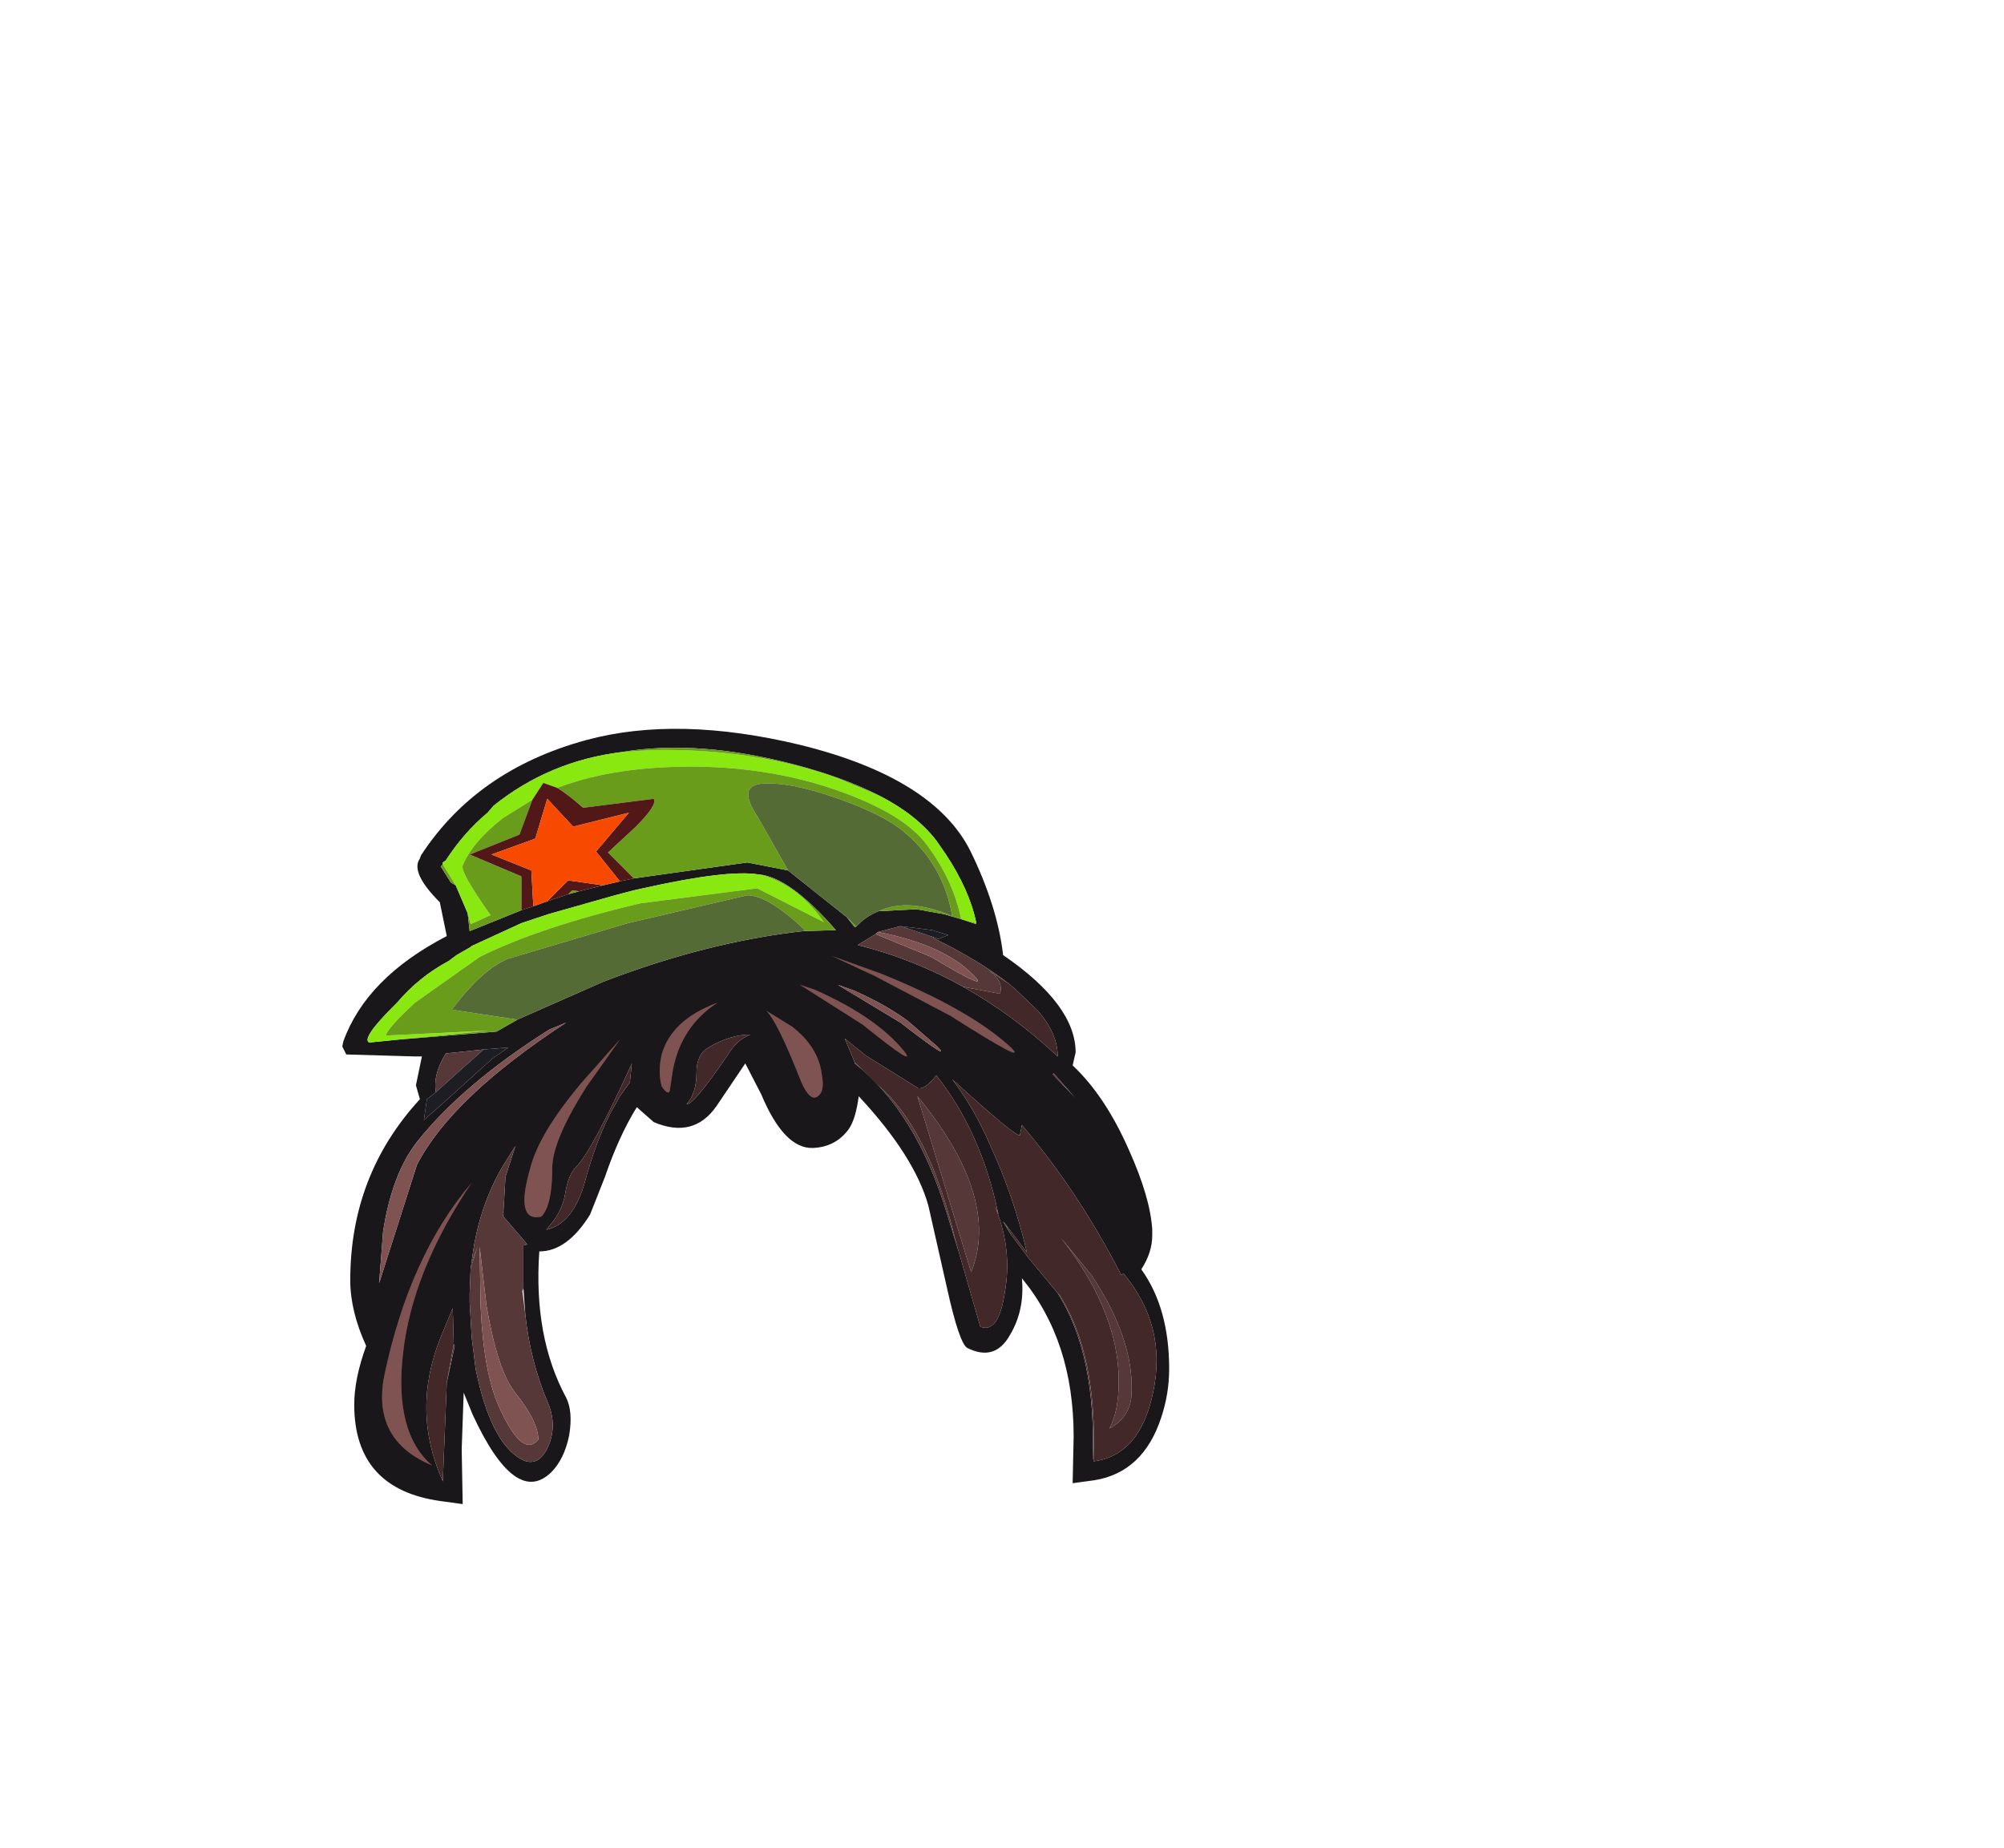 <?xml version="1.0" encoding="UTF-8" standalone="no"?>
<svg xmlns:xlink="http://www.w3.org/1999/xlink" height="92.9px" width="100.7px" xmlns="http://www.w3.org/2000/svg">
  <g transform="matrix(1.0, 0.0, 0.0, 1.0, 38.65, 49.75)">
    <use height="38.95" transform="matrix(1.0, 0.0, 0.0, 1.0, -21.45, -13.1)" width="41.55" xlink:href="#shape0"/>
  </g>
  <defs>
    <g id="shape0" transform="matrix(1.0, 0.0, 0.0, 1.0, 21.45, 13.1)">
      <path d="M10.4 -3.35 L10.4 -3.4 Q10.05 -5.05 8.85 -6.85 L8.4 -7.5 Q7.4 -8.8 5.55 -9.75 3.8 -10.65 1.35 -11.3 -3.55 -12.6 -7.4 -11.95 -11.05 -11.5 -13.85 -9.25 L-14.15 -8.9 Q-15.35 -7.9 -16.25 -6.5 L-16.4 -6.4 -16.4 -6.3 -16.5 -6.2 -16.0 -5.4 -15.75 -5.25 -15.15 -3.85 -15.05 -2.95 -12.45 -4.0 -11.85 -4.2 -11.15 -4.45 -10.1 -4.8 -9.55 -4.95 -8.35 -5.25 -7.5 -5.45 -6.8 -5.6 -1.1 -6.4 0.95 -6.0 3.9 -3.65 4.3 -3.15 4.35 -3.2 4.35 -3.15 Q4.85 -3.7 5.5 -3.95 L7.4 -4.05 8.8 -3.8 9.65 -3.55 10.4 -3.3 10.4 -3.35 M14.3 4.2 L14.3 4.15 12.6 2.6 Q13.8 3.65 13.8 4.3 13.85 5.45 9.5 2.8 L7.5 1.35 Q5.4 0.0 3.3 -0.85 L1.6 -1.45 4.3 0.05 1.6 -1.45 3.3 -0.85 Q5.4 0.0 7.5 1.35 L9.5 2.8 Q13.85 5.45 13.8 4.3 13.8 3.65 12.6 2.6 L14.3 4.15 14.3 4.2 14.25 4.25 15.35 5.4 14.3 4.2 M9.5 2.8 Q14.75 6.95 18.25 13.6 18.8 12.2 17.9 9.65 17.0 7.25 15.35 5.4 17.0 7.25 17.9 9.65 18.8 12.2 18.25 13.6 14.75 6.95 9.5 2.8 M1.7 -2.95 L3.35 -3.0 Q1.0 -5.7 -0.55 -5.8 -2.1 -6.05 -6.35 -5.1 L-6.8 -5.0 -7.75 -4.75 -11.1 -3.8 -12.45 -3.35 -14.95 -2.2 -15.0 -2.15 -15.7 -1.75 -16.1 -1.45 Q-17.6 -0.65 -18.7 0.65 L-18.9 0.85 Q-20.5 2.45 -20.1 2.65 L-18.6 2.5 -13.7 2.1 -12.65 1.5 -8.35 -0.4 Q-3.15 -2.4 1.7 -2.95 M5.45 -2.9 L5.35 -2.8 4.45 -2.25 Q7.25 -1.55 9.75 -0.15 12.25 1.25 14.5 3.35 14.5 2.2 13.5 1.05 L12.35 -0.05 12.05 -0.3 Q10.6 -1.45 8.25 -2.6 L8.25 -2.65 8.5 -2.55 9.0 -2.75 8.2 -3.0 6.6 -3.2 5.45 -2.9 M1.6 -12.3 Q8.25 -10.65 10.1 -7.0 11.45 -4.25 11.75 -1.8 L11.75 -1.75 Q15.4 0.75 15.4 3.15 L15.25 3.8 Q16.9 5.35 18.1 8.1 19.15 10.45 19.25 12.05 L19.25 12.35 Q19.25 13.2 18.7 14.05 20.1 16.0 20.1 19.05 20.1 20.3 19.7 21.5 18.8 24.25 16.35 24.65 L15.25 24.8 15.3 22.45 Q15.3 17.65 12.7 14.5 12.85 16.1 12.1 17.35 11.35 18.7 9.95 18.0 9.55 17.75 8.95 15.05 L8.0 10.85 Q7.3 8.35 4.5 5.35 4.35 6.5 4.0 7.0 3.35 7.9 2.2 7.95 0.75 8.0 -0.4 5.25 L-1.2 3.7 -2.65 5.85 Q-3.8 7.5 -5.8 6.65 L-6.65 5.9 Q-7.55 7.35 -8.25 9.4 L-9.0 11.3 Q-10.15 13.15 -11.55 13.15 -11.85 17.45 -10.2 20.5 -9.85 21.2 -10.05 22.4 -10.3 23.6 -10.95 24.25 -12.75 26.0 -14.9 21.35 L-15.35 20.25 -15.45 23.1 -15.4 25.85 -16.5 25.7 Q-20.85 25.1 -20.85 20.85 -20.85 19.55 -20.25 17.9 -21.05 16.15 -21.05 14.6 -21.05 9.3 -17.55 5.5 L-17.75 4.8 -17.45 3.35 -17.8 3.35 -21.25 3.25 -21.45 2.85 -21.4 2.6 Q-20.25 -0.6 -16.2 -2.7 L-16.55 -4.4 Q-18.05 -5.9 -17.55 -6.6 L-17.5 -6.75 Q-14.7 -11.05 -9.2 -12.55 -4.6 -13.8 1.6 -12.3 M11.85 11.75 L11.75 11.65 12.15 12.3 13.05 13.5 14.5 15.25 Q16.45 18.35 16.25 23.6 L16.3 23.6 16.3 23.7 Q18.65 23.4 19.3 20.2 20.0 16.9 17.8 14.25 L17.7 14.35 Q15.55 10.15 12.7 6.8 L12.6 7.3 Q12.5 7.5 9.2 4.5 10.3 5.95 11.1 7.8 12.3 10.4 12.95 13.2 L11.85 11.75 M11.45 11.15 L11.55 11.3 11.5 11.2 Q10.65 7.15 8.4 4.3 7.85 5.0 7.5 4.95 L4.85 3.3 3.8 2.45 4.3 3.65 4.3 3.7 Q7.4 6.15 8.95 11.3 L9.55 13.25 10.6 16.9 10.65 16.95 Q11.55 17.25 11.85 15.15 12.2 13.15 11.45 11.15 M-0.95 2.25 Q-0.35 2.9 0.65 5.25 1.35 6.95 2.15 6.9 4.3 6.85 3.4 3.25 2.65 0.95 -0.25 0.15 2.65 0.55 3.8 2.45 2.65 0.55 -0.25 0.15 2.65 0.95 3.4 3.25 4.3 6.85 2.15 6.9 1.35 6.95 0.65 5.25 -0.35 2.9 -0.95 2.25 -1.95 2.25 -3.05 2.9 -3.65 3.25 -3.65 4.15 -3.65 5.2 -4.15 5.75 -3.8 5.8 -2.1 3.3 -1.65 2.55 -1.05 2.3 L-0.95 2.25 M-6.9 3.7 Q-6.7 2.95 -6.1 2.2 -4.7 0.3 -1.6 -0.2 -4.25 0.45 -5.6 2.25 L-6.3 3.7 Q-6.5 5.3 -5.3 5.75 -4.05 6.2 -3.4 5.25 -1.65 2.65 -1.05 2.3 -1.65 2.65 -3.4 5.25 -4.05 6.2 -5.3 5.75 -6.5 5.3 -6.3 3.7 L-5.6 2.25 Q-4.25 0.45 -1.6 -0.2 -4.7 0.3 -6.1 2.2 -6.7 2.95 -6.9 3.7 -8.9 8.1 -9.7 8.9 -10.1 9.3 -10.25 10.25 -10.4 11.2 -11.2 12.05 L-11.15 12.05 Q-9.9 11.75 -9.3 9.8 -8.75 7.75 -8.05 6.35 L-7.95 6.15 -7.5 5.35 -7.0 4.65 -6.9 3.7 M-15.9 16.0 L-15.7 13.9 Q-15.2 10.7 -13.8 8.25 L-11.65 5.9 Q-10.35 4.0 -8.05 2.15 -11.15 4.95 -12.35 7.95 L-12.9 10.2 Q-12.75 12.2 -11.6 12.15 L-11.15 12.05 -11.6 12.15 Q-12.75 12.2 -12.9 10.2 L-12.35 7.95 Q-11.15 4.95 -8.05 2.15 -10.35 4.0 -11.65 5.9 L-13.8 8.25 Q-15.2 10.7 -15.7 13.9 L-15.9 16.0 -16.5 17.45 Q-18.0 21.15 -16.4 24.7 L-16.4 24.75 -16.2 19.75 -15.8 17.9 -15.85 17.8 -15.9 16.0 M-16.5 5.8 Q-21.4 11.0 -19.8 16.4 -19.1 14.25 -17.8 11.8 -13.7 4.45 -6.25 0.9 -12.45 4.25 -16.6 11.65 -18.45 14.95 -19.3 17.8 L-19.25 17.9 Q-20.85 21.7 -18.8 23.6 -17.75 24.55 -16.4 24.7 -17.75 24.55 -18.8 23.6 -20.85 21.7 -19.25 17.9 L-19.3 17.8 Q-18.45 14.95 -16.6 11.65 -12.45 4.25 -6.25 0.9 -13.7 4.45 -17.8 11.8 -19.1 14.25 -19.8 16.4 -21.4 11.0 -16.5 5.8 L-13.9 3.45 -13.1 2.9 -14.35 3.0 -16.25 3.2 Q-16.9 4.25 -16.75 5.15 L-17.2 5.5 -17.35 6.55 -16.5 5.8 M-11.05 2.0 L-12.85 2.75 -12.95 2.85 -13.1 2.9 -12.95 2.85 -12.85 2.75 -11.05 2.0 Q-15.4 4.75 -17.7 7.65 -18.95 9.25 -19.4 12.15 L-19.6 14.75 -17.7 8.8 Q-15.95 5.4 -10.2 1.65 L-11.05 2.0 M12.6 2.6 Q8.6 -0.7 3.25 -2.15 0.1 -2.45 -4.85 -0.7 L-10.2 1.65 -4.85 -0.7 Q0.1 -2.45 3.25 -2.15 8.6 -0.7 12.6 2.6 M6.95 1.55 Q5.85 0.75 4.4 0.1 L4.3 0.05 3.45 -0.25 6.6 1.65 Q9.25 3.7 8.45 2.85 L6.95 1.55 7.3 1.75 Q10.25 3.95 12.7 6.8 10.25 3.95 7.3 1.75 L6.95 1.55 M9.2 4.5 Q7.15 1.85 4.0 0.45 6.65 2.0 8.4 4.3 6.65 2.0 4.0 0.45 7.15 1.85 9.2 4.5 M-13.35 11.1 L-13.25 9.4 -12.75 7.85 -13.25 8.65 -13.35 8.8 Q-14.65 11.0 -14.95 13.7 L-15.0 14.0 -15.05 15.25 -15.05 15.7 -14.95 17.45 -14.75 19.05 Q-14.0 22.75 -12.45 23.6 -11.6 24.05 -11.1 22.95 -10.65 21.9 -11.1 20.8 -12.0 18.7 -12.25 16.35 L-12.35 15.0 -12.35 12.95 -12.35 12.85 -12.15 12.8 -13.35 11.4 -13.35 11.1" fill="#1a171b" fill-rule="evenodd" stroke="none"/>
      <path d="M14.3 4.2 L15.35 5.4 14.25 4.25 14.3 4.2 M5.35 -2.8 L8.15 -1.65 Q11.3 0.25 10.2 -0.8 8.8 -2.2 5.75 -2.85 L5.45 -2.9 6.6 -3.2 8.25 -2.65 8.25 -2.6 Q10.6 -1.45 12.05 -0.3 L11.0 -1.0 10.95 -1.05 11.0 -1.0 Q11.8 -0.45 11.6 0.2 L9.75 -0.15 Q7.25 -1.55 4.45 -2.25 L5.35 -2.8 M5.65 -0.8 L3.15 -1.7 5.3 -0.7 9.1 1.3 Q13.1 3.85 12.15 2.9 10.1 1.0 5.65 -0.8 M11.85 11.75 L12.15 12.3 11.75 11.65 11.85 11.75 M14.5 15.25 L14.6 15.35 Q16.5 18.35 16.3 23.6 L16.25 23.6 Q16.45 18.35 14.5 15.25 M11.5 11.2 L11.55 11.3 11.45 11.15 11.35 10.9 11.5 11.2 M9.55 13.25 L8.95 11.3 Q7.4 6.15 4.3 3.7 L4.3 3.65 6.1 5.4 Q8.2 7.7 9.35 12.55 L9.55 13.25 M-15.85 17.8 L-15.8 17.9 -16.2 19.75 -15.85 17.8 M-16.75 5.15 Q-16.9 4.25 -16.25 3.2 L-14.35 3.0 -16.75 5.15 M1.6 4.6 Q2.05 5.65 2.45 5.35 2.8 5.1 2.65 4.3 2.5 2.9 1.15 1.85 L-0.15 1.05 Q0.4 1.55 1.6 4.6 M4.7 1.75 Q7.55 4.05 6.75 3.05 5.35 1.35 2.3 0.0 L1.55 -0.25 4.7 1.75 M17.55 19.15 Q17.35 15.9 14.65 12.45 L16.2 14.35 Q18.4 17.65 18.2 20.45 18.1 21.5 17.1 22.05 17.65 21.0 17.55 19.15 M7.45 5.35 Q11.65 10.45 10.15 14.2 L7.45 5.35 M-5.0 5.1 L-4.85 4.1 Q-4.45 1.85 -2.6 0.65 -4.9 1.5 -5.4 3.25 -5.6 4.15 -5.4 4.85 -5.1 5.3 -5.0 5.1 M-7.5 2.5 L-9.45 4.7 Q-11.55 7.2 -12.0 8.95 -12.8 11.7 -11.45 11.4 -10.9 10.85 -10.9 8.95 -10.9 7.6 -9.2 4.9 L-7.5 2.5 M-14.95 13.7 Q-14.65 11.0 -13.35 8.8 L-13.25 8.65 -12.75 7.85 -13.25 9.4 -13.35 11.1 -13.4 11.25 -13.35 11.4 -12.15 12.8 -12.35 12.85 -12.35 12.95 -12.35 15.0 -12.4 15.15 -12.25 16.35 Q-12.0 18.7 -11.1 20.8 -10.65 21.9 -11.1 22.95 -11.6 24.05 -12.45 23.6 -14.0 22.75 -14.75 19.05 L-14.95 17.45 -15.05 15.7 -15.05 15.25 -15.0 14.0 -14.65 12.9 -14.95 13.7 M-14.55 12.9 L-14.5 15.9 Q-14.35 19.2 -13.6 20.9 -12.4 23.6 -11.6 22.6 -11.6 21.7 -12.8 20.2 -13.65 19.1 -14.2 15.9 L-14.55 12.9 M-19.35 19.45 Q-19.95 22.65 -16.95 23.9 -18.85 22.25 -18.4 18.3 -17.95 14.15 -14.95 9.7 -18.1 13.4 -19.35 19.45" fill="#563838" fill-rule="evenodd" stroke="none"/>
      <path d="M5.35 -2.8 L5.45 -2.9 5.75 -2.85 Q8.8 -2.2 10.2 -0.8 11.3 0.25 8.15 -1.65 L5.35 -2.8 M5.65 -0.8 Q10.1 1.0 12.15 2.9 13.1 3.85 9.1 1.3 L5.3 -0.7 3.15 -1.7 5.65 -0.8 M-11.05 2.0 L-10.2 1.65 Q-15.95 5.4 -17.7 8.8 L-19.6 14.75 -19.4 12.15 Q-18.95 9.25 -17.7 7.65 -15.4 4.75 -11.05 2.0 M6.95 1.55 L8.45 2.85 Q9.25 3.7 6.6 1.65 L3.45 -0.25 4.3 0.05 4.4 0.1 Q5.85 0.75 6.95 1.55 M1.6 4.6 Q0.4 1.55 -0.15 1.05 L1.15 1.85 Q2.5 2.9 2.65 4.3 2.8 5.1 2.45 5.35 2.05 5.65 1.6 4.6 M4.7 1.75 L1.55 -0.25 2.3 0.0 Q5.35 1.35 6.75 3.05 7.55 4.05 4.7 1.75 M-5.0 5.1 Q-5.1 5.3 -5.4 4.85 -5.6 4.15 -5.4 3.25 -4.9 1.5 -2.6 0.65 -4.45 1.85 -4.85 4.1 L-5.0 5.1 M-7.5 2.5 L-9.2 4.9 Q-10.9 7.6 -10.9 8.95 -10.9 10.85 -11.45 11.4 -12.8 11.7 -12.0 8.95 -11.55 7.2 -9.45 4.7 L-7.5 2.5 M-14.55 12.9 L-14.2 15.9 Q-13.65 19.1 -12.8 20.2 -11.6 21.7 -11.6 22.6 -12.4 23.6 -13.6 20.9 -14.35 19.2 -14.5 15.9 L-14.55 12.9 M-19.35 19.45 Q-18.1 13.4 -14.95 9.7 -17.95 14.15 -18.4 18.3 -18.85 22.25 -16.95 23.9 -19.95 22.65 -19.35 19.45" fill="#7e5351" fill-rule="evenodd" stroke="none"/>
      <path d="M12.05 -0.3 L12.35 -0.05 13.5 1.05 Q14.5 2.2 14.5 3.35 12.25 1.25 9.75 -0.15 L11.6 0.2 Q11.8 -0.45 11.0 -1.0 L12.05 -0.3 M12.15 12.3 L11.85 11.75 12.95 13.2 Q12.3 10.4 11.1 7.8 10.3 5.95 9.2 4.5 12.5 7.5 12.6 7.3 L12.7 6.8 Q15.55 10.15 17.7 14.35 L17.8 14.25 Q20.0 16.9 19.3 20.2 18.65 23.4 16.3 23.7 L16.3 23.6 Q16.5 18.35 14.6 15.35 L14.5 15.25 13.05 13.5 12.15 12.3 M11.45 11.15 Q12.2 13.15 11.85 15.15 11.55 17.25 10.65 16.95 L10.6 16.9 9.55 13.25 9.35 12.55 Q8.2 7.7 6.1 5.4 L4.3 3.65 3.8 2.45 4.85 3.3 7.5 4.95 Q7.85 5.0 8.4 4.3 10.65 7.15 11.5 11.2 L11.35 10.9 11.45 11.15 M-0.95 2.25 L-1.05 2.3 Q-1.65 2.55 -2.1 3.3 -3.8 5.8 -4.15 5.75 -3.65 5.2 -3.65 4.15 -3.65 3.25 -3.05 2.9 -1.95 2.25 -0.95 2.25 M-6.9 3.7 L-7.0 4.65 -7.5 5.35 -7.95 6.15 -8.05 6.35 Q-8.75 7.75 -9.3 9.8 -9.9 11.75 -11.15 12.05 L-11.2 12.05 Q-10.4 11.2 -10.25 10.25 -10.1 9.3 -9.7 8.9 -8.9 8.1 -6.9 3.7 M-15.9 16.0 L-15.85 17.8 -16.2 19.75 -16.4 24.75 -16.4 24.7 Q-18.0 21.15 -16.5 17.45 L-15.9 16.0 M17.55 19.15 Q17.65 21.0 17.1 22.05 18.1 21.5 18.2 20.45 18.4 17.65 16.2 14.35 L14.65 12.45 Q17.35 15.9 17.55 19.15 M7.45 5.35 L10.15 14.2 Q11.65 10.45 7.45 5.35 M-13.35 11.1 L-13.35 11.4 -13.4 11.25 -13.35 11.1 M-15.0 14.0 L-14.95 13.7 -14.65 12.9 -15.0 14.0" fill="#422828" fill-rule="evenodd" stroke="none"/>
      <path d="M5.55 -9.75 Q7.4 -8.8 8.4 -7.5 L8.85 -6.85 Q10.05 -5.05 10.4 -3.4 L10.4 -3.35 9.65 -3.55 Q9.25 -5.5 7.95 -7.25 6.8 -8.85 3.35 -10.05 -0.85 -11.5 -5.85 -11.15 -8.55 -10.95 -10.65 -10.15 L-11.35 -10.4 -11.9 -9.55 -13.35 -8.65 Q-14.9 -7.45 -15.4 -6.25 -15.55 -5.95 -14.0 -3.75 L-15.0 -3.3 -15.15 -3.85 -15.75 -5.25 -16.4 -6.3 -16.4 -6.4 -16.25 -6.5 Q-15.35 -7.9 -14.15 -8.9 L-13.85 -9.25 Q-11.05 -11.5 -7.4 -11.95 L-5.9 -12.05 Q-0.8 -12.15 3.4 -10.65 L5.55 -9.75 M-0.55 -5.8 L-0.3 -5.75 Q1.5 -5.2 2.75 -3.4 L-0.6 -5.1 -6.45 -4.35 Q-11.55 -3.15 -14.55 -1.65 L-17.8 0.65 Q-19.25 2.0 -19.25 2.3 L-14.1 2.05 -18.6 2.5 -20.1 2.65 Q-20.5 2.45 -18.9 0.85 L-18.7 0.65 Q-17.6 -0.65 -16.1 -1.45 L-15.7 -1.75 -15.0 -2.15 -14.95 -2.2 -12.45 -3.35 -11.1 -3.8 -7.75 -4.75 -6.8 -5.0 -6.35 -5.1 Q-2.1 -6.05 -0.55 -5.8" fill="#89e80f" fill-rule="evenodd" stroke="none"/>
      <path d="M6.6 -3.2 L8.2 -3.0 9.0 -2.75 8.5 -2.55 8.25 -2.65 6.6 -3.2 M-16.5 5.8 L-17.35 6.55 -17.2 5.5 -16.75 5.15 -14.35 3.0 -13.1 2.9 -13.9 3.45 -16.5 5.8" fill="#1d1d24" fill-rule="evenodd" stroke="none"/>
      <path d="M5.55 -9.75 L3.4 -10.65 Q-0.8 -12.15 -5.9 -12.05 L-7.4 -11.95 Q-3.55 -12.6 1.35 -11.3 3.8 -10.65 5.55 -9.75 M-16.4 -6.3 L-15.75 -5.25 -16.0 -5.4 -16.5 -6.2 -16.4 -6.3 M-15.15 -3.85 L-15.0 -3.3 -14.0 -3.75 Q-15.55 -5.95 -15.4 -6.25 -14.9 -7.45 -13.35 -8.65 L-11.9 -9.55 -12.55 -7.8 -15.05 -6.8 -12.45 -5.7 -12.45 -4.0 -15.05 -2.95 -15.15 -3.85 M-10.65 -10.15 Q-8.55 -10.95 -5.85 -11.15 -0.85 -11.5 3.35 -10.05 6.8 -8.85 7.95 -7.25 9.25 -5.5 9.65 -3.55 L10.4 -3.35 10.4 -3.3 9.65 -3.55 8.8 -3.8 7.4 -4.05 5.5 -3.95 Q7.0 -4.65 9.2 -3.7 8.75 -6.35 6.7 -8.0 5.65 -8.85 3.35 -9.65 0.9 -10.5 -0.45 -10.35 -1.6 -10.2 -0.55 -8.65 L0.95 -6.0 -1.1 -6.4 -6.8 -5.6 -8.1 -6.9 -6.7 -8.2 Q-5.6 -9.3 -5.8 -9.6 L-9.35 -9.15 Q-10.15 -9.85 -10.65 -10.15 M4.35 -3.2 L4.3 -3.15 3.9 -3.65 4.35 -3.2 M-9.55 -4.95 L-10.1 -4.8 -9.9 -5.0 -9.55 -4.95 M-0.55 -5.8 Q1.0 -5.7 3.35 -3.0 L1.7 -2.95 1.8 -3.0 Q-0.05 -4.75 -1.1 -4.75 L-7.1 -3.35 -13.15 -1.55 Q-14.45 -1.0 -15.95 1.0 L-12.65 1.5 -13.7 2.1 -18.6 2.5 -14.1 2.05 -19.25 2.3 Q-19.25 2.0 -17.8 0.65 L-14.55 -1.65 Q-11.55 -3.15 -6.45 -4.35 L-0.6 -5.1 2.75 -3.4 Q1.5 -5.2 -0.3 -5.75 L-0.55 -5.8" fill="#699c1a" fill-rule="evenodd" stroke="none"/>
      <path d="M-11.9 -9.55 L-11.35 -10.4 -10.65 -10.15 Q-10.15 -9.85 -9.35 -9.15 L-5.8 -9.6 Q-5.6 -9.3 -6.7 -8.2 L-8.1 -6.9 -6.8 -5.6 -7.5 -5.45 -8.7 -6.95 -7.05 -8.9 -9.85 -8.2 -11.15 -9.6 -11.75 -7.6 -13.95 -6.8 -11.95 -6.0 -11.85 -4.2 -12.45 -4.0 -12.45 -5.7 -15.05 -6.8 -12.55 -7.8 -11.9 -9.55 M-8.35 -5.25 L-9.55 -4.95 -9.9 -5.0 -10.1 -4.8 -11.15 -4.45 -10.1 -5.5 -8.35 -5.25" fill="#521818" fill-rule="evenodd" stroke="none"/>
      <path d="M-7.5 -5.45 L-8.35 -5.25 -10.1 -5.5 -11.15 -4.45 -11.85 -4.2 -11.95 -6.0 -13.95 -6.8 -11.75 -7.6 -11.15 -9.6 -9.85 -8.2 -7.05 -8.9 -8.7 -6.95 -7.5 -5.45" fill="#f74a00" fill-rule="evenodd" stroke="none"/>
      <path d="M5.5 -3.95 Q4.85 -3.7 4.35 -3.15 L4.35 -3.2 3.9 -3.65 0.95 -6.0 -0.55 -8.65 Q-1.6 -10.2 -0.45 -10.35 0.9 -10.5 3.35 -9.65 5.65 -8.85 6.7 -8.0 8.75 -6.35 9.2 -3.7 7.0 -4.65 5.5 -3.95 M-12.65 1.5 L-15.95 1.0 Q-14.45 -1.0 -13.15 -1.55 L-7.1 -3.35 -1.1 -4.75 Q-0.05 -4.75 1.8 -3.0 L1.7 -2.95 Q-3.15 -2.4 -8.35 -0.4 L-12.65 1.5" fill="#546b35" fill-rule="evenodd" stroke="none"/>
    </g>
  </defs>
</svg>
